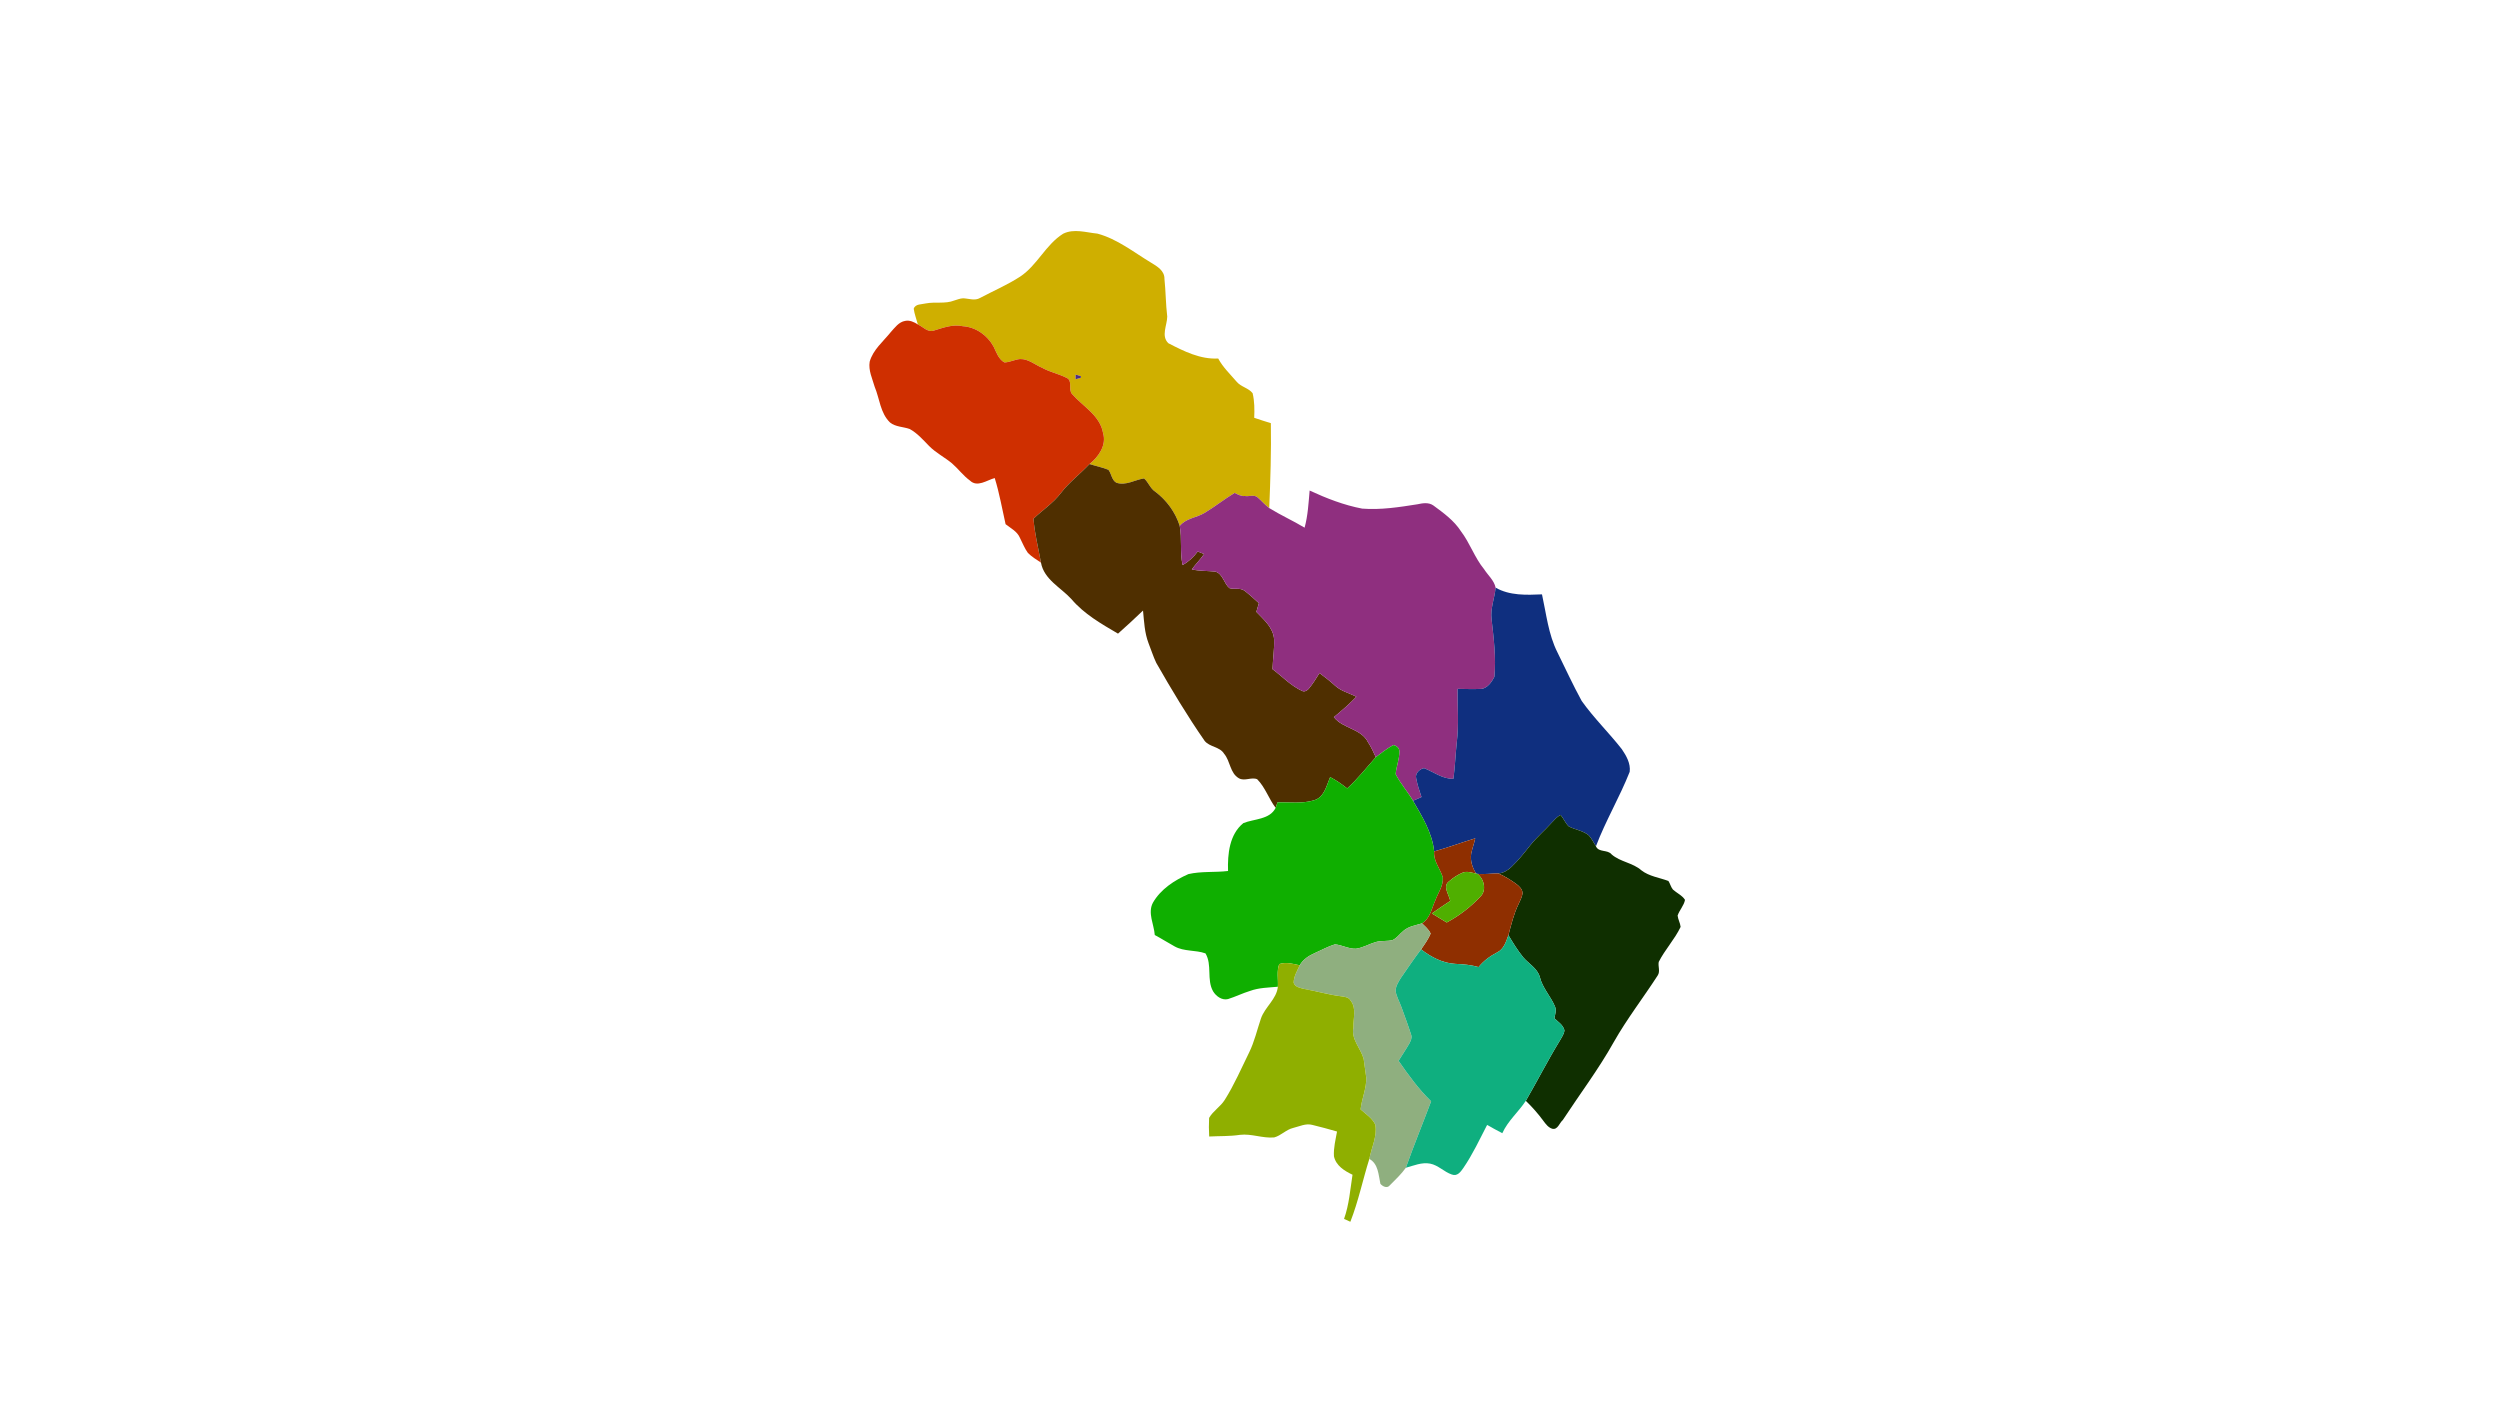 <?xml version="1.0" encoding="UTF-8" ?>
<!DOCTYPE svg PUBLIC "-//W3C//DTD SVG 1.1//EN" "http://www.w3.org/Graphics/SVG/1.1/DTD/svg11.dtd">
<svg width="1920pt" height="1080pt" viewBox="0 0 1920 1080" version="1.1" xmlns="http://www.w3.org/2000/svg">
<g id="#cfaf00ff">
<path fill="#cfaf00" opacity="1.00" d=" M 816.49 179.50 C 824.83 175.37 834.11 178.58 842.83 179.42 C 858.16 183.54 870.73 193.75 884.15 201.81 C 888.77 204.59 894.45 207.94 894.30 214.24 C 895.32 223.84 895.28 233.56 896.44 243.16 C 896.34 249.88 891.54 258.06 897.31 263.60 C 909.15 269.72 921.86 276.11 935.58 275.33 C 939.20 282.10 944.86 287.44 949.81 293.23 C 953.09 297.15 958.88 297.96 962.01 301.97 C 963.48 308.09 963.51 314.58 963.24 320.87 C 967.47 322.32 971.73 323.68 976.02 324.99 C 976.36 346.74 975.69 368.48 974.78 390.21 C 971.52 387.80 968.93 384.65 965.88 382.02 C 963.25 379.61 959.05 381.52 956.05 380.93 C 953.20 381.25 950.65 379.75 948.19 378.56 C 940.25 383.37 932.99 389.20 925.03 393.97 C 918.88 397.66 910.78 398.02 906.04 403.93 C 902.75 393.48 895.97 384.18 887.23 377.62 C 883.33 375.12 882.03 370.39 878.64 367.43 C 871.57 368.45 864.69 373.20 857.35 370.73 C 853.74 368.65 853.63 363.90 851.29 360.82 C 846.59 358.90 841.56 357.96 836.74 356.39 C 843.73 350.80 849.93 341.99 847.17 332.67 C 844.87 318.98 831.64 312.20 823.33 302.60 C 820.15 298.98 824.18 292.18 818.97 290.11 C 812.99 287.07 806.27 285.79 800.41 282.49 C 794.92 280.16 789.72 275.54 783.43 275.74 C 779.32 276.11 775.54 278.24 771.39 278.35 C 766.89 275.87 765.26 270.64 763.13 266.31 C 758.49 257.62 749.48 251.20 739.51 250.54 C 731.74 248.80 724.26 251.77 716.97 253.95 C 712.38 255.38 708.75 250.86 704.91 249.18 C 703.88 245.16 702.28 241.25 701.74 237.13 C 702.94 233.27 707.84 233.84 711.12 233.02 C 718.30 231.64 725.90 233.54 732.84 230.80 C 735.10 230.13 737.35 229.15 739.75 229.09 C 744.07 229.25 748.66 231.20 752.73 228.80 C 762.97 223.37 773.73 218.77 783.46 212.45 C 796.69 203.68 803.03 187.93 816.49 179.50 M 826.03 287.72 C 826.03 288.61 826.03 290.39 826.03 291.28 C 827.38 290.86 828.75 290.47 830.13 290.11 L 830.13 288.89 C 828.75 288.52 827.38 288.13 826.03 287.72 Z" />
</g>
<g id="#cf2f00ff">
<path fill="#cf2f00" opacity="1.00" d=" M 695.20 246.44 C 698.68 245.71 702.05 247.35 704.91 249.18 C 708.75 250.86 712.38 255.38 716.97 253.95 C 724.26 251.77 731.74 248.80 739.51 250.54 C 749.48 251.20 758.49 257.62 763.13 266.31 C 765.26 270.64 766.89 275.87 771.39 278.35 C 775.54 278.24 779.32 276.11 783.43 275.74 C 789.72 275.54 794.92 280.16 800.41 282.49 C 806.27 285.79 812.99 287.07 818.97 290.11 C 824.18 292.18 820.15 298.98 823.33 302.60 C 831.64 312.20 844.87 318.98 847.17 332.67 C 849.93 341.99 843.73 350.80 836.74 356.39 C 829.60 363.98 821.18 370.33 814.78 378.62 C 808.94 386.34 800.67 391.70 793.74 398.34 C 794.54 409.75 797.47 420.86 799.46 432.09 C 796.00 429.81 792.37 427.59 789.44 424.66 C 786.81 421.04 785.22 416.79 783.19 412.83 C 781.13 408.08 776.19 405.65 772.29 402.58 C 769.59 390.75 767.57 378.74 763.95 367.14 C 757.90 368.76 750.60 374.52 744.94 369.09 C 739.75 365.32 735.95 360.04 731.14 355.87 C 725.45 351.16 718.73 347.79 713.53 342.50 C 708.94 337.80 704.50 332.67 698.65 329.47 C 693.67 327.69 687.81 327.94 683.53 324.46 C 676.04 317.28 675.57 306.18 671.76 297.09 C 669.97 290.78 666.82 284.48 667.91 277.79 C 670.49 268.58 678.31 262.29 684.09 255.09 C 687.21 251.69 690.27 247.23 695.20 246.44 Z" />
</g>
<g id="#4f2f7fff">
<path fill="#4f2f7f" opacity="1.00" d=" M 826.03 287.72 C 827.38 288.13 828.75 288.52 830.13 288.89 L 830.13 290.11 C 828.75 290.47 827.38 290.86 826.03 291.28 C 826.03 290.39 826.03 288.61 826.03 287.72 Z" />
</g>
<g id="#4f2f00fe">
<path fill="#4f2f00" opacity="1.00" d=" M 814.78 378.62 C 821.18 370.33 829.60 363.98 836.74 356.39 C 841.56 357.96 846.59 358.90 851.29 360.82 C 853.63 363.90 853.74 368.65 857.35 370.73 C 864.69 373.20 871.57 368.45 878.64 367.43 C 882.03 370.39 883.33 375.12 887.23 377.62 C 895.97 384.18 902.75 393.48 906.04 403.93 C 907.88 413.85 906.04 424.04 908.22 433.94 C 912.83 431.40 916.76 427.81 919.84 423.55 C 921.46 424.21 923.09 424.85 924.73 425.52 C 921.90 429.69 918.26 433.22 915.31 437.31 C 921.23 438.61 927.32 438.39 933.31 438.98 C 939.20 440.62 939.89 448.07 944.19 451.68 C 947.85 452.81 952.10 451.27 955.50 453.47 C 959.47 456.46 963.13 459.90 966.83 463.24 C 966.16 465.46 965.49 467.68 964.85 469.92 C 970.65 475.89 977.88 482.07 978.50 490.98 C 978.79 498.63 977.53 506.27 977.29 513.92 C 984.88 519.59 991.50 526.81 1000.27 530.74 C 1002.01 531.48 1003.84 530.31 1005.02 529.09 C 1008.18 525.30 1010.78 521.08 1013.37 516.89 C 1017.48 520.00 1021.60 523.12 1025.39 526.63 C 1030.01 530.87 1036.26 532.27 1041.69 535.12 C 1036.28 540.71 1030.43 545.84 1024.40 550.75 C 1031.43 559.75 1045.49 559.45 1050.73 570.21 C 1053.13 573.72 1054.79 577.67 1056.61 581.50 C 1049.41 589.60 1042.71 598.18 1034.66 605.51 C 1030.52 602.26 1026.21 599.23 1021.54 596.81 C 1018.67 603.49 1017.08 612.57 1008.82 614.73 C 999.88 617.32 990.31 616.10 981.13 616.20 C 980.67 617.61 980.21 619.02 979.70 620.42 C 974.39 613.46 971.72 604.68 965.51 598.44 C 961.08 596.57 955.80 600.24 951.43 597.68 C 944.56 593.72 944.95 584.55 940.13 578.91 C 936.77 573.33 929.02 573.86 925.13 568.94 C 911.73 549.63 899.65 529.47 888.00 509.07 C 885.64 504.16 884.07 498.91 882.04 493.87 C 879.00 485.90 878.67 477.29 877.84 468.90 C 871.55 474.93 865.16 480.86 858.63 486.63 C 845.83 479.12 832.58 471.60 822.86 460.12 C 814.72 451.18 801.81 445.10 799.46 432.09 C 797.47 420.86 794.54 409.75 793.74 398.34 C 800.67 391.70 808.94 386.34 814.78 378.62 Z" />
</g>
<g id="#8f2f7ffe">
<path fill="#8f2f7f" opacity="1.00" d=" M 1005.80 376.73 C 1018.70 382.72 1032.14 387.95 1046.16 390.62 C 1060.37 391.73 1074.58 389.50 1088.58 387.29 C 1092.61 386.40 1097.22 385.64 1100.84 388.21 C 1108.61 393.92 1116.69 399.75 1121.99 407.99 C 1128.94 417.10 1132.50 428.29 1139.80 437.17 C 1142.74 441.80 1147.51 445.77 1148.63 451.31 C 1147.92 459.41 1144.51 467.29 1145.52 475.49 C 1147.19 490.19 1149.08 505.01 1147.70 519.80 C 1145.67 523.72 1142.70 528.10 1138.06 529.05 C 1131.83 529.35 1125.63 529.14 1119.42 529.04 C 1119.29 542.76 1120.50 556.56 1118.81 570.23 C 1117.81 579.52 1117.48 588.87 1116.23 598.13 C 1107.84 598.34 1101.15 592.87 1093.71 589.96 C 1090.35 590.45 1086.66 593.99 1087.63 597.71 C 1088.51 602.62 1090.14 607.39 1091.72 612.13 C 1089.54 613.08 1087.35 614.03 1085.18 614.98 C 1081.04 607.98 1075.58 601.82 1071.85 594.60 C 1072.30 588.71 1074.76 583.08 1074.75 577.11 C 1074.71 574.56 1072.47 572.57 1070.06 572.21 C 1065.29 574.84 1060.94 578.20 1056.61 581.50 C 1054.79 577.67 1053.13 573.72 1050.73 570.21 C 1045.49 559.45 1031.43 559.75 1024.40 550.75 C 1030.43 545.84 1036.28 540.71 1041.69 535.12 C 1036.26 532.27 1030.01 530.87 1025.39 526.63 C 1021.60 523.12 1017.48 520.00 1013.37 516.89 C 1010.78 521.08 1008.18 525.30 1005.02 529.09 C 1003.84 530.31 1002.01 531.48 1000.27 530.74 C 991.50 526.81 984.88 519.59 977.29 513.92 C 977.53 506.27 978.79 498.63 978.50 490.98 C 977.88 482.07 970.65 475.89 964.85 469.92 C 965.49 467.68 966.16 465.46 966.83 463.24 C 963.13 459.90 959.47 456.46 955.50 453.47 C 952.10 451.27 947.85 452.81 944.19 451.68 C 939.89 448.07 939.20 440.62 933.31 438.98 C 927.32 438.39 921.23 438.61 915.31 437.31 C 918.26 433.22 921.90 429.69 924.73 425.52 C 923.09 424.85 921.46 424.21 919.84 423.55 C 916.76 427.81 912.83 431.40 908.22 433.94 C 906.04 424.04 907.88 413.85 906.04 403.93 C 910.78 398.02 918.88 397.66 925.03 393.97 C 932.99 389.20 940.25 383.37 948.19 378.56 C 950.65 379.75 953.20 381.25 956.05 380.93 C 959.05 381.52 963.25 379.61 965.88 382.02 C 968.93 384.65 971.52 387.80 974.78 390.21 C 983.57 395.67 993.06 399.90 1001.93 405.25 C 1004.48 395.94 1004.95 386.29 1005.80 376.73 Z" />
</g>
<g id="#0f2f7fff">
<path fill="#0f2f7f" opacity="1.00" d=" M 1148.63 451.31 C 1159.35 457.51 1172.30 456.98 1184.25 456.47 C 1187.56 471.42 1189.11 487.11 1196.09 500.97 C 1202.24 513.44 1208.05 526.10 1214.73 538.31 C 1224.04 551.43 1235.66 562.72 1245.57 575.37 C 1249.02 580.45 1252.42 586.36 1251.61 592.75 C 1243.91 612.23 1233.09 630.36 1225.68 649.97 C 1223.87 647.19 1222.52 644.06 1220.24 641.63 C 1215.82 637.89 1209.86 637.31 1204.87 634.72 C 1202.15 632.27 1200.91 628.62 1198.53 625.87 C 1195.80 627.21 1193.80 629.63 1191.76 631.78 C 1186.42 637.75 1180.25 642.93 1175.24 649.20 C 1170.70 654.95 1166.13 660.74 1160.80 665.79 C 1158.06 668.44 1154.58 670.50 1150.72 670.80 C 1145.36 670.76 1140.02 671.66 1134.67 671.13 L 1133.68 670.90 C 1130.75 666.40 1129.01 660.94 1129.88 655.54 C 1130.71 651.58 1132.13 647.78 1132.99 643.83 C 1122.44 647.09 1112.06 650.89 1101.43 653.91 C 1099.97 639.68 1092.24 627.08 1085.18 614.98 C 1087.35 614.03 1089.54 613.08 1091.72 612.13 C 1090.14 607.39 1088.51 602.62 1087.63 597.71 C 1086.66 593.99 1090.35 590.45 1093.71 589.96 C 1101.15 592.87 1107.84 598.34 1116.23 598.13 C 1117.48 588.87 1117.81 579.52 1118.81 570.23 C 1120.50 556.56 1119.29 542.76 1119.42 529.04 C 1125.63 529.14 1131.83 529.35 1138.06 529.05 C 1142.70 528.10 1145.67 523.72 1147.70 519.80 C 1149.08 505.01 1147.19 490.19 1145.52 475.49 C 1144.51 467.29 1147.92 459.41 1148.63 451.31 Z" />
</g>
<g id="#0faf00ff">
<path fill="#0faf00" opacity="1.00" d=" M 1056.61 581.50 C 1060.94 578.20 1065.29 574.84 1070.06 572.21 C 1072.47 572.57 1074.71 574.56 1074.75 577.11 C 1074.76 583.08 1072.30 588.71 1071.85 594.60 C 1075.58 601.82 1081.04 607.98 1085.18 614.98 C 1092.24 627.08 1099.97 639.68 1101.43 653.91 C 1100.84 661.38 1106.00 667.04 1108.08 673.74 C 1108.65 680.19 1104.49 685.53 1102.40 691.32 C 1099.54 697.45 1098.40 705.38 1092.10 709.16 C 1087.23 710.68 1081.81 711.37 1077.86 714.87 C 1074.98 717.13 1072.89 720.44 1069.50 721.98 C 1065.21 723.09 1060.65 722.26 1056.40 723.54 C 1051.33 725.03 1046.67 727.92 1041.37 728.62 C 1035.76 728.86 1030.70 725.73 1025.22 725.27 C 1019.89 726.85 1015.02 729.66 1009.93 731.87 C 1005.26 733.90 1000.74 736.80 998.20 741.36 C 993.08 740.22 987.62 738.63 982.45 740.42 C 980.37 745.97 981.74 752.04 981.40 757.82 C 974.21 758.49 966.89 758.51 960.01 761.03 C 954.25 762.79 948.85 765.50 943.11 767.29 C 938.49 768.45 933.94 765.13 931.66 761.33 C 926.55 752.39 931.10 741.03 925.81 732.20 C 918.15 729.46 909.35 730.90 902.13 726.85 C 896.97 724.03 892.04 720.85 886.86 718.09 C 886.31 709.98 881.28 701.24 885.40 693.36 C 891.37 682.90 901.95 676.06 912.71 671.30 C 922.63 669.01 933.05 670.14 943.14 668.92 C 942.73 656.03 944.13 640.84 954.91 632.14 C 963.22 628.78 975.15 629.56 979.70 620.42 C 980.21 619.02 980.67 617.61 981.13 616.20 C 990.31 616.10 999.88 617.32 1008.82 614.73 C 1017.08 612.57 1018.67 603.49 1021.54 596.81 C 1026.21 599.23 1030.52 602.26 1034.66 605.51 C 1042.71 598.18 1049.41 589.60 1056.61 581.50 Z" />
</g>
<g id="#0f2f00ff">
<path fill="#0f2f00" opacity="1.00" d=" M 1191.76 631.78 C 1193.80 629.63 1195.80 627.21 1198.53 625.87 C 1200.91 628.62 1202.15 632.27 1204.87 634.72 C 1209.86 637.31 1215.82 637.89 1220.24 641.63 C 1222.52 644.06 1223.87 647.19 1225.68 649.97 C 1227.86 654.92 1234.63 652.24 1237.79 656.25 C 1244.49 662.01 1254.01 662.58 1260.60 668.42 C 1266.56 673.05 1274.45 674.01 1281.35 676.59 C 1282.68 678.66 1283.20 681.20 1284.78 683.15 C 1287.76 685.88 1291.85 687.57 1294.09 691.09 C 1293.27 695.54 1289.81 698.92 1288.40 703.15 C 1288.72 706.16 1290.40 708.84 1290.71 711.86 C 1286.18 721.43 1278.67 729.29 1273.91 738.75 C 1273.23 742.16 1275.21 745.97 1273.13 749.13 C 1262.03 766.29 1249.48 782.50 1239.38 800.30 C 1227.73 821.16 1213.28 840.26 1200.21 860.21 C 1197.67 862.34 1196.33 867.93 1192.15 866.88 C 1189.11 866.00 1187.07 863.18 1185.29 860.79 C 1181.26 855.28 1176.72 850.16 1171.82 845.44 C 1180.75 830.07 1188.78 814.19 1198.07 799.03 C 1199.38 796.56 1201.30 794.14 1201.48 791.25 C 1200.52 787.15 1196.59 784.79 1193.74 782.04 C 1194.36 779.06 1195.48 775.88 1194.20 772.91 C 1190.86 765.05 1184.54 758.69 1182.55 750.21 C 1180.59 743.58 1174.05 740.17 1169.82 735.20 C 1165.50 729.90 1161.94 724.06 1158.46 718.20 C 1160.65 710.11 1162.55 701.85 1166.27 694.29 C 1167.40 691.65 1168.94 689.09 1169.30 686.21 C 1169.40 682.91 1166.69 680.53 1164.29 678.74 C 1160.03 675.67 1155.54 672.88 1150.72 670.80 C 1154.58 670.50 1158.06 668.44 1160.80 665.79 C 1166.13 660.74 1170.70 654.95 1175.24 649.20 C 1180.25 642.93 1186.42 637.75 1191.76 631.78 Z" />
</g>
<g id="#8f2f00ff">
<path fill="#8f2f00" opacity="1.00" d=" M 1101.43 653.91 C 1112.06 650.89 1122.44 647.09 1132.99 643.83 C 1132.13 647.78 1130.71 651.58 1129.88 655.54 C 1129.01 660.94 1130.75 666.40 1133.68 670.90 C 1130.28 670.26 1126.64 668.81 1123.26 670.23 C 1119.46 671.86 1115.94 674.16 1112.85 676.89 C 1107.69 680.57 1112.88 687.14 1113.79 691.93 C 1109.03 695.06 1104.29 698.21 1099.67 701.54 C 1103.46 703.89 1107.23 706.16 1111.08 708.47 C 1120.62 703.30 1129.37 696.65 1136.79 688.74 C 1141.96 683.92 1139.86 675.11 1134.67 671.13 C 1140.02 671.66 1145.36 670.76 1150.72 670.80 C 1155.54 672.88 1160.03 675.67 1164.29 678.74 C 1166.69 680.53 1169.40 682.91 1169.30 686.21 C 1168.94 689.09 1167.40 691.65 1166.27 694.29 C 1162.55 701.85 1160.65 710.11 1158.46 718.20 C 1156.67 723.17 1154.88 729.06 1149.74 731.49 C 1144.31 734.29 1139.38 737.97 1135.51 742.73 C 1129.71 741.00 1123.69 740.53 1117.68 740.26 C 1107.90 739.71 1098.98 735.00 1091.38 729.12 C 1094.09 725.27 1096.89 721.35 1098.72 717.00 C 1097.33 713.79 1094.55 711.53 1092.10 709.16 C 1098.40 705.38 1099.54 697.45 1102.40 691.32 C 1104.49 685.53 1108.65 680.19 1108.08 673.74 C 1106.00 667.04 1100.84 661.38 1101.43 653.91 Z" />
</g>
<g id="#4faf00ff">
<path fill="#4faf00" opacity="1.00" d=" M 1123.26 670.23 C 1126.64 668.81 1130.28 670.26 1133.68 670.90 L 1134.67 671.13 C 1139.86 675.11 1141.96 683.92 1136.79 688.74 C 1129.37 696.65 1120.62 703.30 1111.08 708.47 C 1107.23 706.16 1103.46 703.89 1099.67 701.54 C 1104.29 698.21 1109.03 695.06 1113.79 691.93 C 1112.88 687.14 1107.69 680.57 1112.85 676.89 C 1115.94 674.16 1119.46 671.86 1123.26 670.23 Z" />
</g>
<g id="#8faf7fff">
<path fill="#8faf7f" opacity="1.00" d=" M 1077.86 714.87 C 1081.81 711.37 1087.23 710.68 1092.10 709.16 C 1094.55 711.53 1097.33 713.79 1098.72 717.00 C 1096.89 721.35 1094.09 725.27 1091.38 729.12 C 1086.02 736.25 1081.01 743.61 1075.95 750.95 C 1074.05 754.00 1071.95 757.26 1071.82 760.96 C 1072.42 765.35 1074.79 769.22 1076.26 773.35 C 1078.84 780.56 1081.60 787.70 1083.86 795.02 C 1084.53 797.24 1083.37 799.43 1082.42 801.37 C 1079.82 805.92 1076.84 810.24 1074.10 814.71 C 1081.70 825.66 1089.47 836.50 1099.11 845.78 C 1092.72 862.83 1085.78 879.66 1079.71 896.82 C 1076.18 901.79 1071.61 906.05 1067.33 910.37 C 1065.29 912.95 1061.80 911.16 1060.13 909.14 C 1058.67 902.27 1058.56 893.82 1051.64 890.05 C 1053.27 881.31 1057.79 872.88 1056.25 863.81 C 1053.99 858.77 1048.94 855.64 1044.93 852.04 C 1045.76 843.80 1049.52 836.02 1049.28 827.67 C 1048.68 822.84 1048.02 818.01 1047.28 813.21 C 1045.02 804.97 1037.45 798.18 1039.46 789.00 C 1039.12 782.25 1041.97 774.54 1037.39 768.65 C 1035.85 765.60 1032.20 765.49 1029.26 765.05 C 1019.96 763.85 1010.93 761.13 1001.71 759.54 C 998.72 758.74 994.55 758.19 993.52 754.75 C 993.60 749.94 996.20 745.61 998.20 741.36 C 1000.74 736.80 1005.26 733.90 1009.93 731.87 C 1015.02 729.66 1019.89 726.85 1025.22 725.27 C 1030.70 725.73 1035.76 728.86 1041.37 728.62 C 1046.67 727.92 1051.33 725.03 1056.40 723.54 C 1060.65 722.26 1065.21 723.09 1069.50 721.98 C 1072.89 720.44 1074.98 717.13 1077.86 714.87 Z" />
</g>
<g id="#0faf7ffe">
<path fill="#0faf7f" opacity="1.00" d=" M 1158.46 718.20 C 1161.94 724.06 1165.50 729.90 1169.82 735.20 C 1174.05 740.17 1180.59 743.58 1182.55 750.21 C 1184.54 758.69 1190.86 765.05 1194.20 772.91 C 1195.48 775.88 1194.36 779.06 1193.74 782.04 C 1196.59 784.79 1200.52 787.15 1201.48 791.25 C 1201.30 794.14 1199.38 796.56 1198.07 799.03 C 1188.78 814.19 1180.75 830.07 1171.82 845.44 C 1166.17 854.01 1158.08 860.77 1153.76 870.31 C 1149.82 868.30 1145.94 866.06 1142.10 863.94 C 1136.33 875.09 1131.02 886.54 1123.91 896.93 C 1121.88 899.79 1119.36 903.68 1114.97 902.02 C 1109.09 900.04 1104.57 894.86 1098.32 893.66 C 1091.89 892.45 1085.79 895.19 1079.71 896.82 C 1085.78 879.66 1092.72 862.83 1099.11 845.78 C 1089.47 836.50 1081.70 825.66 1074.10 814.71 C 1076.84 810.24 1079.82 805.92 1082.42 801.37 C 1083.37 799.43 1084.53 797.24 1083.86 795.02 C 1081.60 787.70 1078.84 780.56 1076.26 773.35 C 1074.79 769.22 1072.42 765.35 1071.82 760.96 C 1071.95 757.26 1074.05 754.00 1075.95 750.95 C 1081.01 743.61 1086.02 736.25 1091.38 729.12 C 1098.98 735.00 1107.90 739.71 1117.68 740.26 C 1123.69 740.53 1129.71 741.00 1135.51 742.73 C 1139.38 737.97 1144.31 734.29 1149.74 731.49 C 1154.88 729.06 1156.67 723.17 1158.46 718.20 Z" />
</g>
<g id="#8faf00ff">
<path fill="#8faf00" opacity="1.00" d=" M 982.45 740.42 C 987.62 738.63 993.08 740.22 998.20 741.36 C 996.20 745.61 993.60 749.94 993.52 754.75 C 994.55 758.19 998.72 758.74 1001.71 759.54 C 1010.93 761.13 1019.96 763.85 1029.26 765.05 C 1032.20 765.49 1035.85 765.60 1037.39 768.65 C 1041.97 774.54 1039.12 782.25 1039.46 789.00 C 1037.45 798.18 1045.02 804.97 1047.28 813.21 C 1048.02 818.01 1048.68 822.84 1049.28 827.67 C 1049.52 836.02 1045.76 843.80 1044.93 852.04 C 1048.94 855.64 1053.99 858.77 1056.25 863.81 C 1057.79 872.88 1053.27 881.31 1051.64 890.05 C 1046.60 906.08 1043.24 922.65 1037.07 938.32 C 1035.44 937.59 1033.83 936.85 1032.23 936.12 C 1036.14 925.17 1036.96 913.57 1038.73 902.19 C 1032.58 899.26 1026.00 895.26 1024.47 888.00 C 1024.07 881.59 1025.74 875.28 1026.84 869.01 C 1020.59 867.13 1014.24 865.54 1007.92 863.94 C 1002.88 862.54 997.96 865.09 993.13 866.26 C 987.74 867.54 983.89 872.12 978.60 873.54 C 969.72 874.36 961.15 870.50 952.27 871.56 C 944.45 872.76 936.53 872.42 928.66 872.84 C 928.38 868.07 928.36 863.31 928.59 858.56 C 931.65 853.18 937.33 849.95 940.61 844.70 C 947.91 833.13 953.31 820.52 959.35 808.28 C 963.43 799.98 965.44 790.92 968.40 782.22 C 971.44 773.38 980.44 767.37 981.40 757.82 C 981.74 752.04 980.37 745.97 982.45 740.42 Z" />
</g>
</svg>
